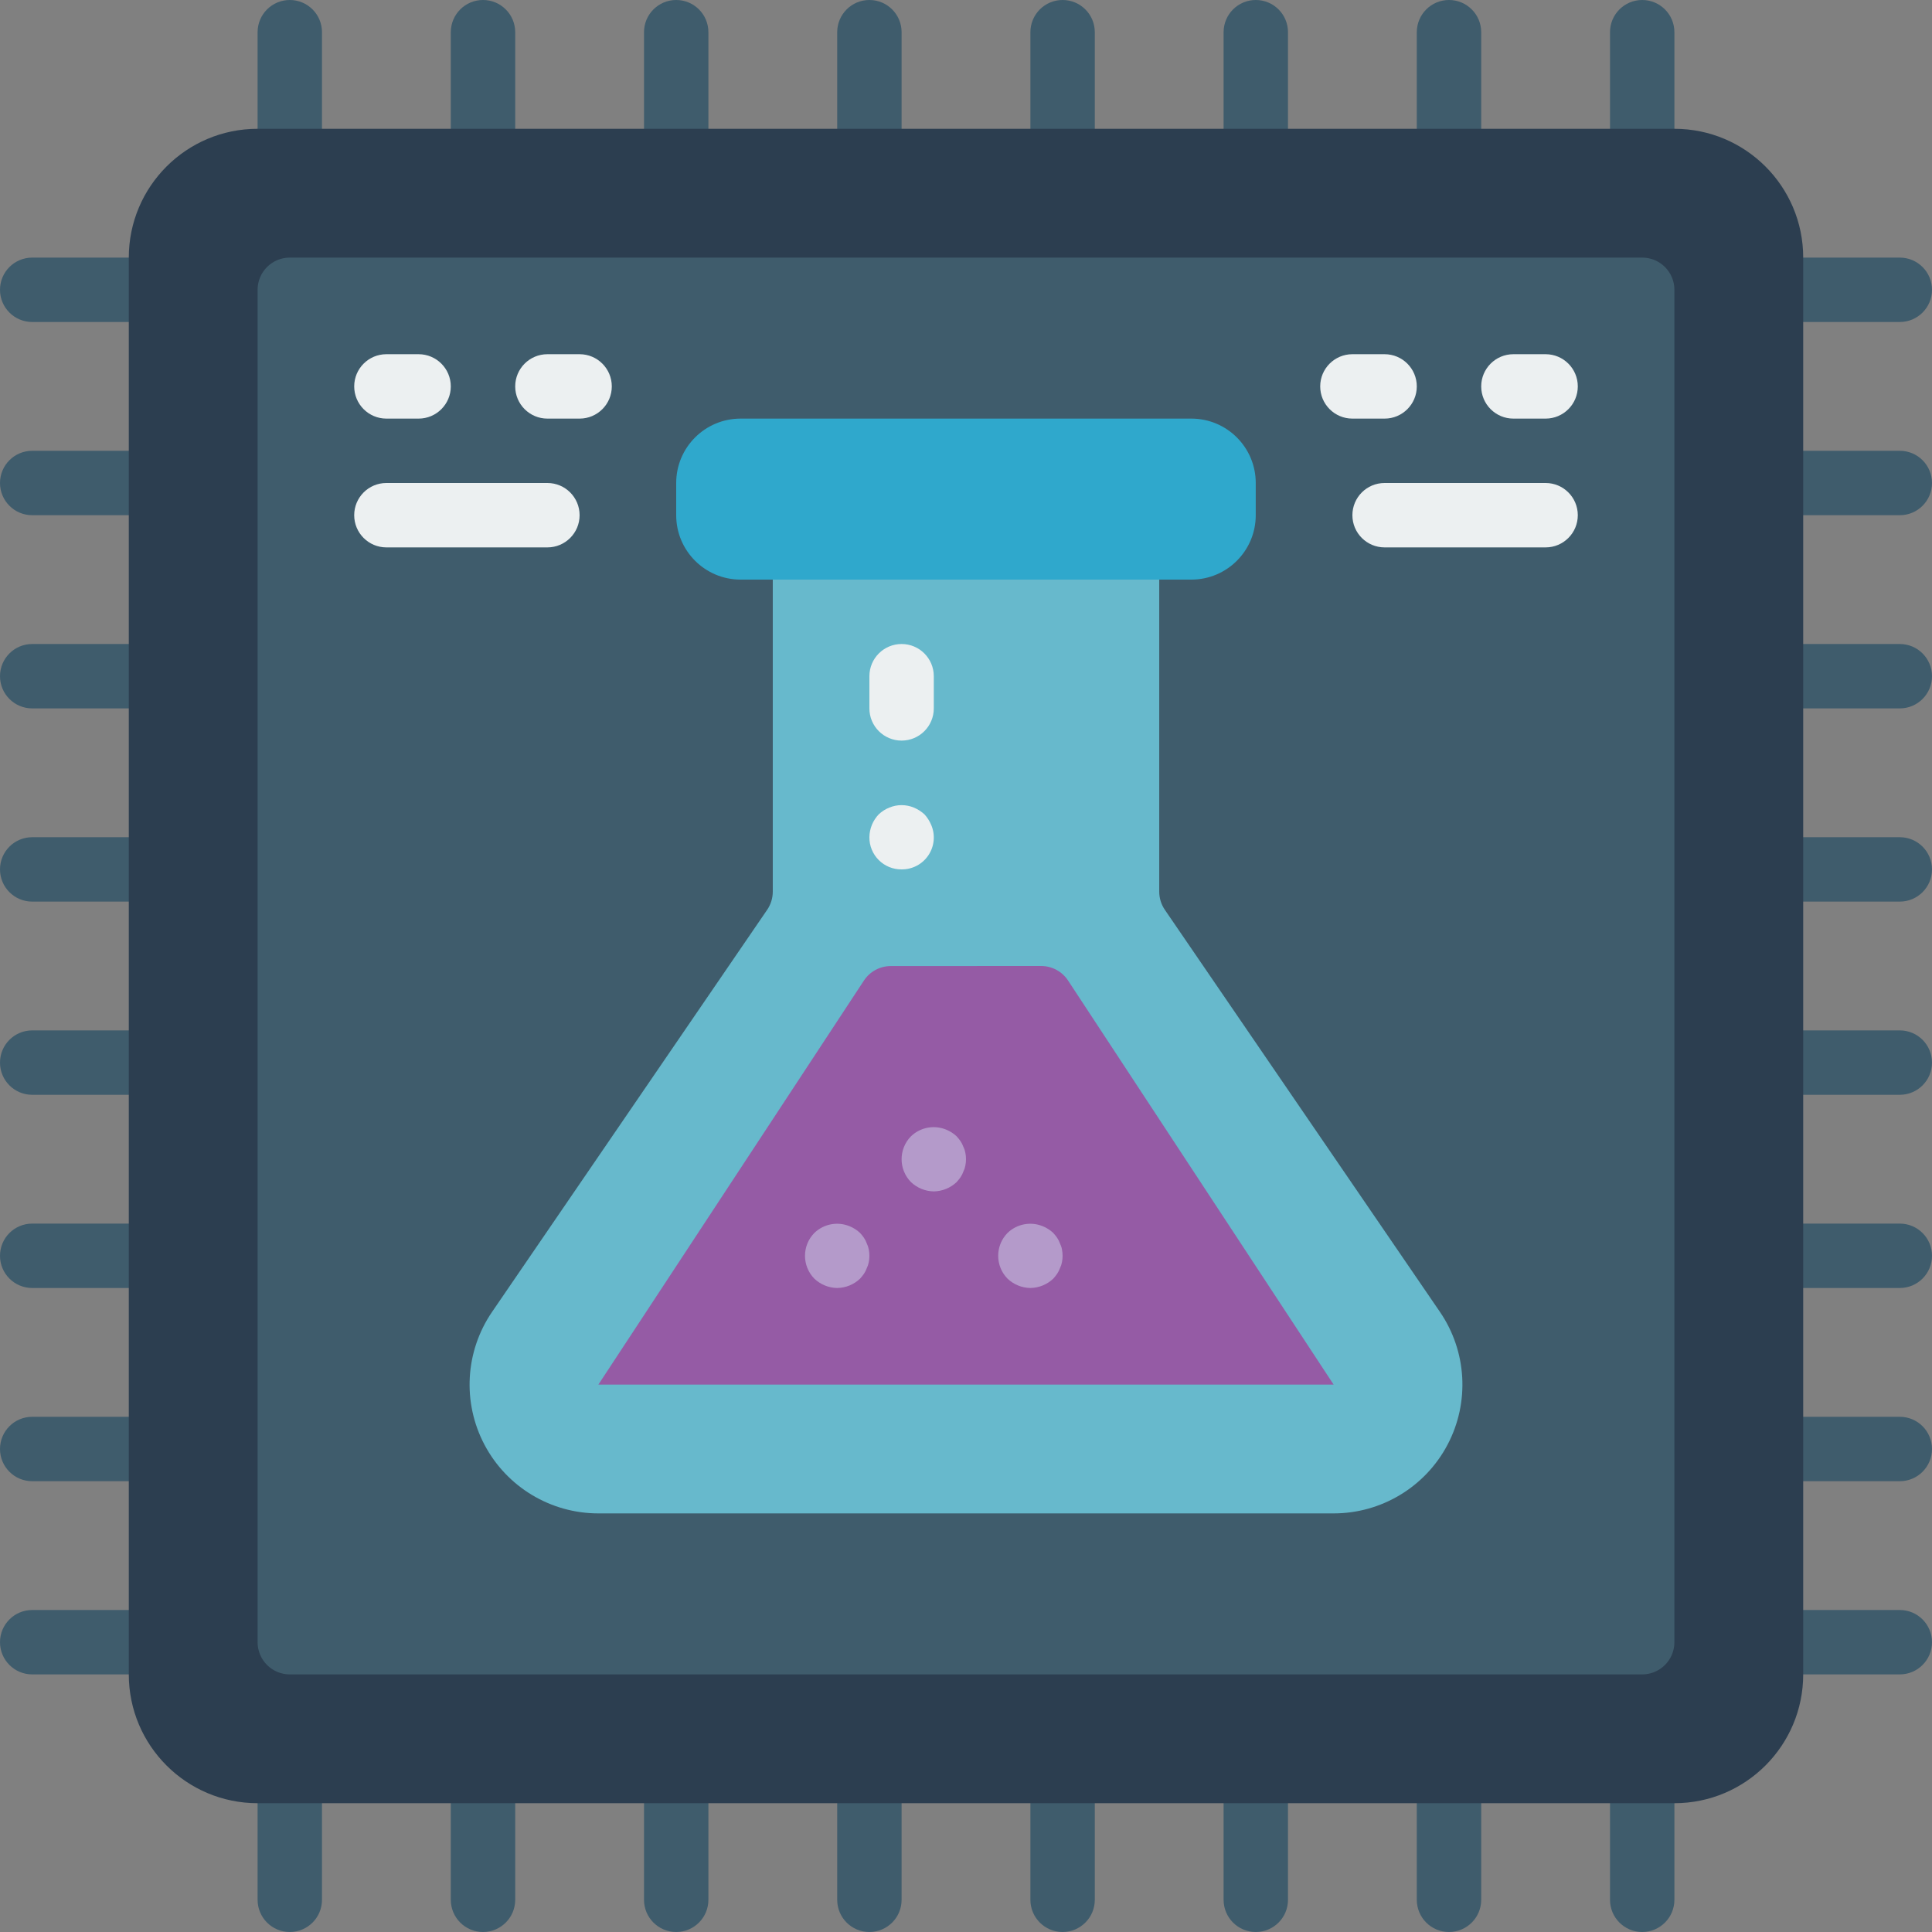 <svg height="512pt" viewBox="0 0 512 512" width="512pt" xmlns="http://www.w3.org/2000/svg"><rect x="0" y="0" width="512" height="512" fill="#808080" stroke="none"/><g fill="#3f5c6c"><path d="m76.801 42.668c-4.715 0-8.535-3.82-8.535-8.535v-25.598c0-4.715 3.82-8.535 8.535-8.535 4.711 0 8.531 3.82 8.531 8.535v25.598c0 4.715-3.82 8.535-8.531 8.535zm0 0"/><path d="m128 42.668c-4.711 0-8.535-3.82-8.535-8.535v-25.598c0-4.715 3.824-8.535 8.535-8.535s8.535 3.82 8.535 8.535v25.598c0 4.715-3.824 8.535-8.535 8.535zm0 0"/><path d="m179.199 42.668c-4.711 0-8.531-3.82-8.531-8.535v-25.598c0-4.715 3.82-8.535 8.531-8.535 4.715 0 8.535 3.82 8.535 8.535v25.598c0 4.715-3.82 8.535-8.535 8.535zm0 0"/><path d="m230.398 42.668c-4.711 0-8.531-3.82-8.531-8.535v-25.598c0-4.715 3.82-8.535 8.531-8.535 4.715 0 8.535 3.82 8.535 8.535v25.598c0 4.715-3.82 8.535-8.535 8.535zm0 0"/><path d="m281.602 42.668c-4.715 0-8.535-3.82-8.535-8.535v-25.598c0-4.715 3.82-8.535 8.535-8.535 4.711 0 8.531 3.82 8.531 8.535v25.598c0 4.715-3.82 8.535-8.531 8.535zm0 0"/><path d="m332.801 42.668c-4.715 0-8.535-3.82-8.535-8.535v-25.598c0-4.715 3.82-8.535 8.535-8.535 4.711 0 8.531 3.82 8.531 8.535v25.598c0 4.715-3.82 8.535-8.531 8.535zm0 0"/><path d="m384 42.668c-4.711 0-8.535-3.82-8.535-8.535v-25.598c0-4.715 3.824-8.535 8.535-8.535s8.535 3.82 8.535 8.535v25.598c0 4.715-3.824 8.535-8.535 8.535zm0 0"/><path d="m435.199 42.668c-4.711 0-8.531-3.82-8.531-8.535v-25.598c0-4.715 3.82-8.535 8.531-8.535 4.715 0 8.535 3.82 8.535 8.535v25.598c0 4.715-3.82 8.535-8.535 8.535zm0 0"/><path d="m76.801 512c-4.715 0-8.535-3.82-8.535-8.535v-25.598c0-4.715 3.82-8.535 8.535-8.535 4.711 0 8.531 3.82 8.531 8.535v25.598c0 4.715-3.82 8.535-8.531 8.535zm0 0"/><path d="m128 512c-4.711 0-8.535-3.82-8.535-8.535v-25.598c0-4.715 3.824-8.535 8.535-8.535s8.535 3.82 8.535 8.535v25.598c0 4.715-3.824 8.535-8.535 8.535zm0 0"/><path d="m179.199 512c-4.711 0-8.531-3.82-8.531-8.535v-25.598c0-4.715 3.82-8.535 8.531-8.535 4.715 0 8.535 3.82 8.535 8.535v25.598c0 4.715-3.82 8.535-8.535 8.535zm0 0"/><path d="m230.398 512c-4.711 0-8.531-3.82-8.531-8.535v-25.598c0-4.715 3.82-8.535 8.531-8.535 4.715 0 8.535 3.82 8.535 8.535v25.598c0 4.715-3.82 8.535-8.535 8.535zm0 0"/><path d="m281.602 512c-4.715 0-8.535-3.82-8.535-8.535v-25.598c0-4.715 3.82-8.535 8.535-8.535 4.711 0 8.531 3.82 8.531 8.535v25.598c0 4.715-3.82 8.535-8.531 8.535zm0 0"/><path d="m332.801 512c-4.715 0-8.535-3.82-8.535-8.535v-25.598c0-4.715 3.82-8.535 8.535-8.535 4.711 0 8.531 3.82 8.531 8.535v25.598c0 4.715-3.82 8.535-8.531 8.535zm0 0"/><path d="m384 512c-4.711 0-8.535-3.82-8.535-8.535v-25.598c0-4.715 3.824-8.535 8.535-8.535s8.535 3.82 8.535 8.535v25.598c0 4.715-3.824 8.535-8.535 8.535zm0 0"/><path d="m435.199 512c-4.711 0-8.531-3.82-8.531-8.535v-25.598c0-4.715 3.82-8.535 8.531-8.535 4.715 0 8.535 3.82 8.535 8.535v25.598c0 4.715-3.82 8.535-8.535 8.535zm0 0"/><path d="m34.133 443.734h-25.598c-4.715 0-8.535-3.82-8.535-8.535 0-4.711 3.82-8.531 8.535-8.531h25.598c4.715 0 8.535 3.82 8.535 8.531 0 4.715-3.82 8.535-8.535 8.535zm0 0"/><path d="m34.133 392.535h-25.598c-4.715 0-8.535-3.824-8.535-8.535s3.82-8.535 8.535-8.535h25.598c4.715 0 8.535 3.824 8.535 8.535s-3.82 8.535-8.535 8.535zm0 0"/><path d="m34.133 341.332h-25.598c-4.715 0-8.535-3.82-8.535-8.531 0-4.715 3.82-8.535 8.535-8.535h25.598c4.715 0 8.535 3.82 8.535 8.535 0 4.711-3.82 8.531-8.535 8.531zm0 0"/><path d="m34.133 290.133h-25.598c-4.715 0-8.535-3.82-8.535-8.531 0-4.715 3.82-8.535 8.535-8.535h25.598c4.715 0 8.535 3.82 8.535 8.535 0 4.711-3.82 8.531-8.535 8.531zm0 0"/><path d="m34.133 238.934h-25.598c-4.715 0-8.535-3.82-8.535-8.535 0-4.711 3.82-8.531 8.535-8.531h25.598c4.715 0 8.535 3.82 8.535 8.531 0 4.715-3.82 8.535-8.535 8.535zm0 0"/><path d="m34.133 187.734h-25.598c-4.715 0-8.535-3.82-8.535-8.535 0-4.711 3.82-8.531 8.535-8.531h25.598c4.715 0 8.535 3.82 8.535 8.531 0 4.715-3.82 8.535-8.535 8.535zm0 0"/><path d="m34.133 136.535h-25.598c-4.715 0-8.535-3.824-8.535-8.535s3.82-8.535 8.535-8.535h25.598c4.715 0 8.535 3.824 8.535 8.535s-3.82 8.535-8.535 8.535zm0 0"/><path d="m34.133 85.332h-25.598c-4.715 0-8.535-3.82-8.535-8.531 0-4.715 3.82-8.535 8.535-8.535h25.598c4.715 0 8.535 3.82 8.535 8.535 0 4.711-3.82 8.531-8.535 8.531zm0 0"/><path d="m503.465 443.734h-25.598c-4.715 0-8.535-3.82-8.535-8.535 0-4.711 3.82-8.531 8.535-8.531h25.598c4.715 0 8.535 3.82 8.535 8.531 0 4.715-3.82 8.535-8.535 8.535zm0 0"/><path d="m503.465 392.535h-25.598c-4.715 0-8.535-3.824-8.535-8.535s3.82-8.535 8.535-8.535h25.598c4.715 0 8.535 3.824 8.535 8.535s-3.82 8.535-8.535 8.535zm0 0"/><path d="m503.465 341.332h-25.598c-4.715 0-8.535-3.82-8.535-8.531 0-4.715 3.82-8.535 8.535-8.535h25.598c4.715 0 8.535 3.82 8.535 8.535 0 4.711-3.82 8.531-8.535 8.531zm0 0"/><path d="m503.465 290.133h-25.598c-4.715 0-8.535-3.82-8.535-8.531 0-4.715 3.82-8.535 8.535-8.535h25.598c4.715 0 8.535 3.82 8.535 8.535 0 4.711-3.82 8.531-8.535 8.531zm0 0"/><path d="m503.465 238.934h-25.598c-4.715 0-8.535-3.82-8.535-8.535 0-4.711 3.82-8.531 8.535-8.531h25.598c4.715 0 8.535 3.82 8.535 8.531 0 4.715-3.82 8.535-8.535 8.535zm0 0"/><path d="m503.465 187.734h-25.598c-4.715 0-8.535-3.82-8.535-8.535 0-4.711 3.82-8.531 8.535-8.531h25.598c4.715 0 8.535 3.82 8.535 8.531 0 4.715-3.82 8.535-8.535 8.535zm0 0"/><path d="m503.465 136.535h-25.598c-4.715 0-8.535-3.824-8.535-8.535s3.82-8.535 8.535-8.535h25.598c4.715 0 8.535 3.824 8.535 8.535s-3.82 8.535-8.535 8.535zm0 0"/><path d="m503.465 85.332h-25.598c-4.715 0-8.535-3.82-8.535-8.531 0-4.715 3.82-8.535 8.535-8.535h25.598c4.715 0 8.535 3.82 8.535 8.535 0 4.711-3.82 8.531-8.535 8.531zm0 0"/></g><path d="m68.266 34.133h375.469c18.852 0 34.133 15.281 34.133 34.133v375.469c0 18.852-15.281 34.133-34.133 34.133h-375.469c-18.852 0-34.133-15.281-34.133-34.133v-375.469c0-18.852 15.281-34.133 34.133-34.133zm0 0" fill="#2c3e50"/><path d="m443.734 76.801v358.398c0 4.715-3.82 8.535-8.535 8.535h-358.398c-4.715 0-8.535-3.82-8.535-8.535v-358.398c0-4.715 3.82-8.535 8.535-8.535h358.398c4.715 0 8.535 3.82 8.535 8.535zm0 0" fill="#3f5c6c"/><path d="m110.934 110.934h-8.535c-4.711 0-8.531-3.82-8.531-8.535 0-4.711 3.82-8.531 8.531-8.531h8.535c4.711 0 8.531 3.82 8.531 8.531 0 4.715-3.82 8.535-8.531 8.535zm0 0" fill="#ecf0f1"/><path d="m153.602 110.934h-8.535c-4.711 0-8.531-3.82-8.531-8.535 0-4.711 3.82-8.531 8.531-8.531h8.535c4.711 0 8.531 3.82 8.531 8.531 0 4.715-3.82 8.535-8.531 8.535zm0 0" fill="#ecf0f1"/><path d="m196.266 110.934h119.453c9.426 0 17.066 7.641 17.066 17.066v8.535c0 9.426-7.641 17.066-17.066 17.066h-119.453c-9.426 0-17.066-7.641-17.066-17.066v-8.535c0-9.426 7.641-17.066 17.066-17.066zm0 0" fill="#2fa8cc"/><path d="m307.207 153.602v82.691c0 1.719.52 3.398 1.492 4.82l72.895 106.547c7.148 10.449 7.926 24 2.02 35.199s-17.527 18.207-30.191 18.207h-194.844c-12.664 0-24.285-7.008-30.191-18.207s-5.129-24.75 2.02-35.199l72.895-106.547c.973-1.422 1.492-3.102 1.492-4.82v-82.691zm0 0" fill="#67b9cc"/><path d="m283.047 259.848 70.379 107.086h-194.852l70.371-107.07c1.574-2.402 4.254-3.848 7.125-3.848l39.84-.016c2.875 0 5.559 1.445 7.137 3.848zm0 0" fill="#955ba5"/><path d="m221.867 341.332c-2.258-.031-4.422-.918-6.059-2.473-3.301-3.367-3.301-8.754 0-12.117 2.473-2.387 6.117-3.09 9.301-1.793 1.043.414 2 1.02 2.816 1.793.367.402.711.832 1.023 1.277.324.477.582.996.77 1.539.242.484.414 1 .512 1.535.227 1.125.227 2.285 0 3.414-.098.531-.27 1.051-.512 1.535-.188.543-.445 1.059-.77 1.535-.316.449-.656.875-1.023 1.281-1.637 1.555-3.801 2.438-6.059 2.473zm0 0" fill="#b49aca"/><path d="m247.465 315.734c-2.258-.035-4.422-.918-6.059-2.477-3.297-3.363-3.297-8.75 0-12.117 2.473-2.387 6.121-3.086 9.305-1.793 1.043.414 1.996 1.023 2.812 1.793.371.406.711.832 1.027 1.281.32.477.578.992.766 1.535.246.484.418 1.004.512 1.535.23 1.129.23 2.289 0 3.414-.094.535-.266 1.051-.512 1.535-.188.547-.445 1.062-.766 1.539-.316.445-.66.871-1.027 1.277-1.637 1.559-3.797 2.441-6.059 2.477zm0 0" fill="#b49aca"/><path d="m273.066 341.332c-2.258-.031-4.422-.918-6.059-2.473-3.301-3.367-3.301-8.754 0-12.117 2.473-2.387 6.121-3.09 9.301-1.793 1.043.414 2 1.02 2.816 1.793.367.402.711.832 1.023 1.277.324.477.582.996.77 1.539.242.484.418 1 .512 1.535.227 1.125.227 2.285 0 3.414-.094.531-.27 1.051-.512 1.535-.188.543-.445 1.059-.77 1.535-.316.449-.656.875-1.023 1.281-1.637 1.555-3.801 2.438-6.059 2.473zm0 0" fill="#b49aca"/><path d="m238.934 196.266c-4.715 0-8.535-3.82-8.535-8.531v-8.535c0-4.711 3.82-8.531 8.535-8.531 4.711 0 8.531 3.82 8.531 8.531v8.535c0 4.711-3.82 8.531-8.531 8.531zm0 0" fill="#ecf0f1"/><path d="m238.934 230.398c-2.27.023-4.453-.867-6.059-2.473s-2.5-3.789-2.477-6.059c.031-2.262.914-4.426 2.477-6.059.816-.773 1.77-1.379 2.816-1.793 2.074-.859 4.406-.859 6.484 0 1.035.434 1.984 1.039 2.816 1.793.754.828 1.359 1.781 1.793 2.816 1.125 2.625.848 5.637-.738 8.012-1.582 2.379-4.258 3.793-7.113 3.762zm0 0" fill="#ecf0f1"/><path d="m145.066 145.066h-42.668c-4.711 0-8.531-3.82-8.531-8.531 0-4.715 3.82-8.535 8.531-8.535h42.668c4.715 0 8.535 3.82 8.535 8.535 0 4.711-3.82 8.531-8.535 8.531zm0 0" fill="#ecf0f1"/><path d="m409.602 110.934h-8.535c-4.711 0-8.531-3.82-8.531-8.535 0-4.711 3.82-8.531 8.531-8.531h8.535c4.711 0 8.531 3.82 8.531 8.531 0 4.715-3.82 8.535-8.531 8.535zm0 0" fill="#ecf0f1"/><path d="m366.934 110.934h-8.535c-4.711 0-8.531-3.82-8.531-8.535 0-4.711 3.82-8.531 8.531-8.531h8.535c4.711 0 8.531 3.82 8.531 8.531 0 4.715-3.82 8.535-8.531 8.535zm0 0" fill="#ecf0f1"/><path d="m409.602 145.066h-42.668c-4.715 0-8.535-3.82-8.535-8.531 0-4.715 3.82-8.535 8.535-8.535h42.668c4.711 0 8.531 3.82 8.531 8.535 0 4.711-3.82 8.531-8.531 8.531zm0 0" fill="#ecf0f1"/></svg>
